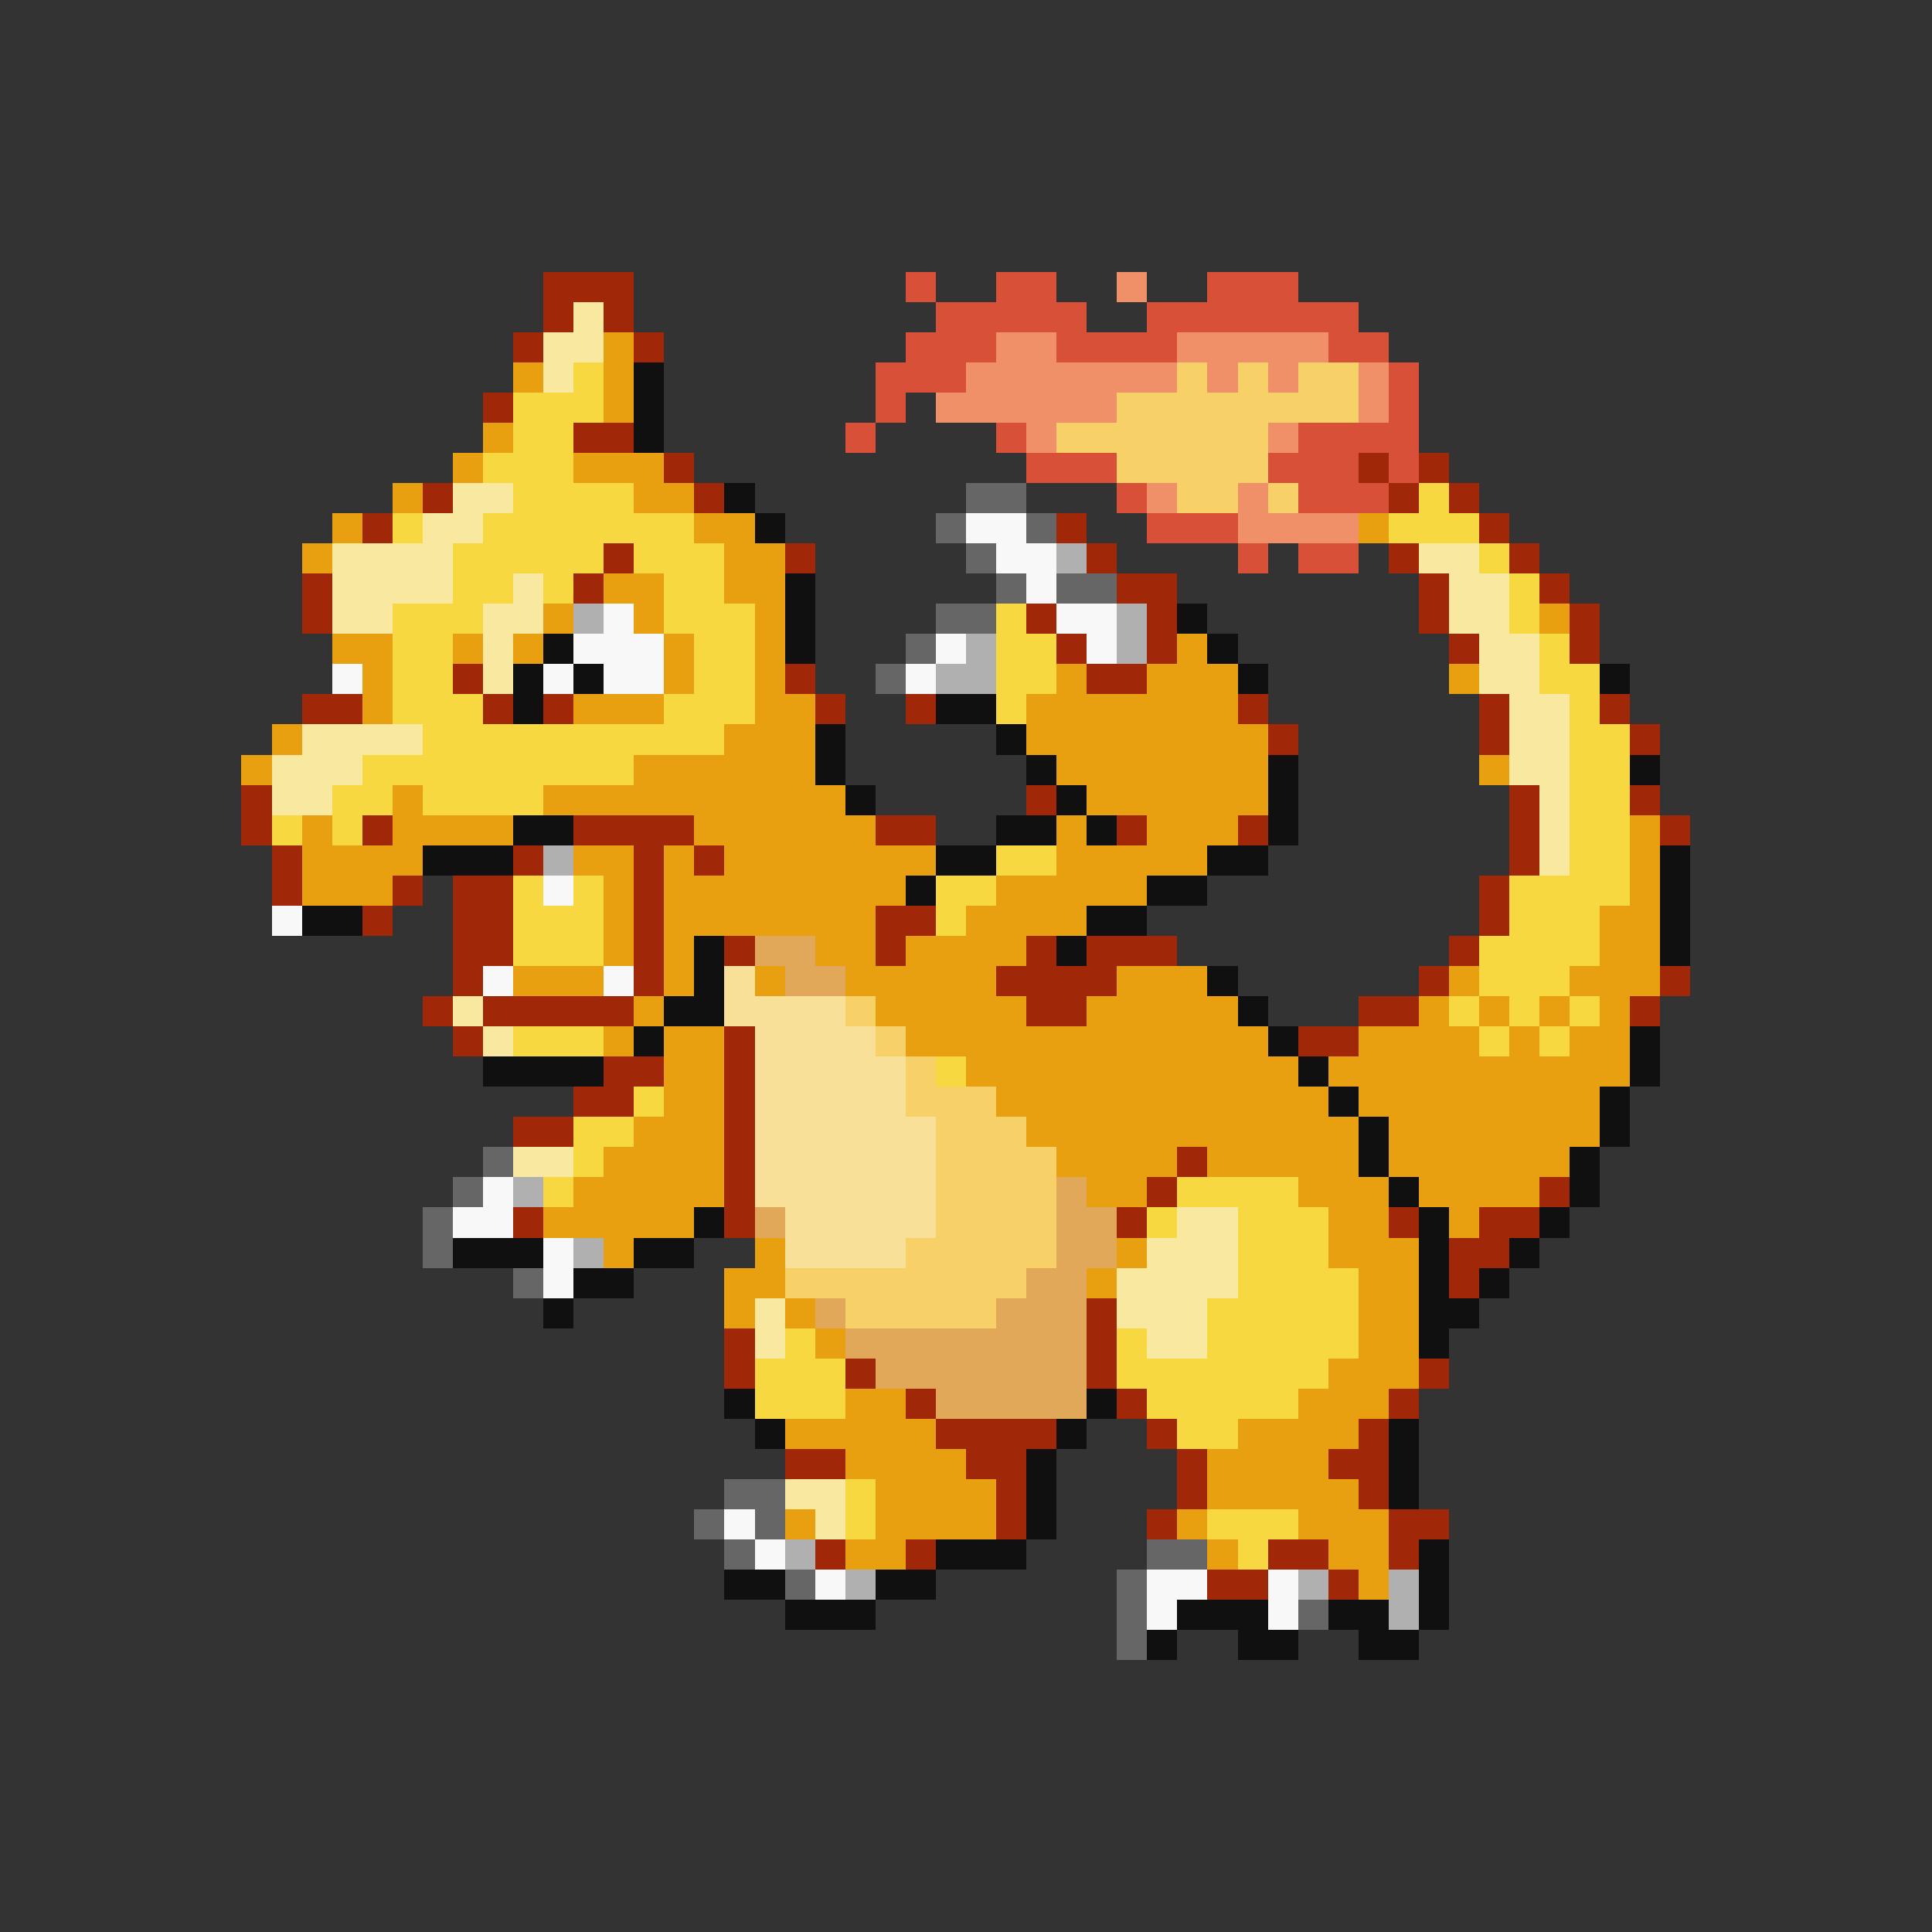 <svg xmlns="http://www.w3.org/2000/svg" viewBox="0 -0.5 64 64" shape-rendering="crispEdges">
<rect x="0" y="-0.5" width="64" height="64" fill="#333333" stroke="none"/>
<path stroke="#a02808" d="M18 9h3M18 10h1M20 10h1M17 11h1M21 11h1M16 13h1M19 14h2M22 15h1M45 15h1M47 15h1M14 16h1M23 16h1M46 16h1M48 16h1M12 17h1M35 17h1M49 17h1M20 18h1M26 18h1M36 18h1M46 18h1M50 18h1M10 19h1M19 19h1M37 19h2M47 19h1M51 19h1M10 20h1M34 20h1M38 20h1M47 20h1M52 20h1M35 21h1M38 21h1M48 21h1M52 21h1M15 22h1M26 22h1M36 22h2M10 23h2M16 23h1M18 23h1M27 23h1M30 23h1M41 23h1M49 23h1M53 23h1M42 24h1M49 24h1M54 24h1M8 26h1M34 26h1M50 26h1M54 26h1M8 27h1M12 27h1M19 27h4M29 27h2M37 27h1M41 27h1M50 27h1M55 27h1M9 28h1M17 28h1M21 28h1M23 28h1M50 28h1M9 29h1M13 29h1M15 29h2M21 29h1M49 29h1M12 30h1M15 30h2M21 30h1M29 30h2M49 30h1M15 31h2M21 31h1M24 31h1M29 31h1M34 31h1M36 31h3M48 31h1M15 32h1M21 32h1M33 32h4M47 32h1M55 32h1M14 33h1M16 33h5M34 33h2M45 33h2M54 33h1M15 34h1M24 34h1M43 34h2M20 35h2M24 35h1M19 36h2M24 36h1M17 37h2M24 37h1M24 38h1M39 38h1M24 39h1M38 39h1M51 39h1M17 40h1M24 40h1M37 40h1M46 40h1M49 40h2M48 41h2M48 42h1M36 43h1M24 44h1M36 44h1M24 45h1M28 45h1M36 45h1M47 45h1M30 46h1M37 46h1M46 46h1M31 47h4M38 47h1M45 47h1M26 48h2M32 48h2M39 48h1M44 48h2M33 49h1M39 49h1M45 49h1M33 50h1M38 50h1M46 50h2M27 51h1M30 51h1M42 51h2M46 51h1M40 52h2M44 52h1" />
<path stroke="#d85038" d="M30 9h1M33 9h2M40 9h3M31 10h5M38 10h7M30 11h3M35 11h4M44 11h2M29 12h3M46 12h1M29 13h1M46 13h1M28 14h1M33 14h1M43 14h4M34 15h3M42 15h3M46 15h1M37 16h1M43 16h3M38 17h3M41 18h1M43 18h2" />
<path stroke="#f09068" d="M37 9h1M33 11h2M39 11h5M32 12h7M40 12h1M42 12h1M45 12h1M31 13h6M45 13h1M34 14h1M42 14h1M38 16h1M41 16h1M41 17h4" />
<path stroke="#f8e8a0" d="M19 10h1M18 11h2M18 12h1M15 16h2M14 17h2M11 18h4M47 18h2M11 19h4M17 19h1M48 19h2M11 20h2M16 20h2M48 20h2M16 21h1M49 21h2M16 22h1M49 22h2M50 23h2M10 24h4M50 24h2M9 25h3M50 25h2M9 26h2M51 26h1M51 27h1M51 28h1M15 33h1M16 34h1M17 38h2M39 40h2M38 41h3M37 42h4M25 43h1M37 43h3M25 44h1M38 44h2M26 49h2M27 50h1" />
<path stroke="#e8a010" d="M20 11h1M17 12h1M20 12h1M20 13h1M16 14h1M15 15h1M19 15h3M13 16h1M21 16h2M11 17h1M23 17h2M45 17h1M10 18h1M24 18h2M20 19h2M24 19h2M18 20h1M21 20h1M25 20h1M51 20h1M11 21h2M15 21h1M17 21h1M22 21h1M25 21h1M39 21h1M12 22h1M22 22h1M25 22h1M35 22h1M38 22h3M48 22h1M12 23h1M19 23h3M25 23h2M34 23h7M9 24h1M24 24h3M34 24h8M8 25h1M21 25h6M35 25h7M49 25h1M13 26h1M18 26h10M36 26h6M10 27h1M13 27h4M23 27h6M35 27h1M38 27h3M54 27h1M10 28h4M19 28h2M22 28h1M24 28h7M35 28h5M54 28h1M10 29h3M20 29h1M22 29h8M33 29h5M54 29h1M20 30h1M22 30h7M32 30h4M53 30h2M20 31h1M22 31h1M27 31h2M30 31h4M53 31h2M17 32h3M22 32h1M25 32h1M28 32h5M37 32h3M48 32h1M52 32h3M21 33h1M29 33h5M36 33h5M47 33h1M49 33h1M51 33h1M53 33h1M20 34h1M22 34h2M30 34h12M45 34h4M50 34h1M52 34h2M22 35h2M32 35h11M44 35h10M22 36h2M33 36h11M45 36h8M21 37h3M34 37h11M46 37h7M20 38h4M35 38h4M40 38h5M46 38h6M19 39h5M36 39h2M43 39h3M47 39h4M18 40h5M44 40h2M48 40h1M20 41h1M25 41h1M37 41h1M44 41h3M24 42h2M36 42h1M45 42h2M24 43h1M26 43h1M45 43h2M27 44h1M45 44h2M44 45h3M28 46h2M43 46h3M26 47h5M41 47h4M28 48h4M40 48h4M29 49h4M40 49h5M26 50h1M29 50h4M39 50h1M43 50h3M28 51h2M40 51h1M44 51h2M45 52h1" />
<path stroke="#f8d840" d="M19 12h1M17 13h3M17 14h2M16 15h3M17 16h4M47 16h1M13 17h1M16 17h7M46 17h3M15 18h5M21 18h3M49 18h1M15 19h2M18 19h1M22 19h2M50 19h1M13 20h3M22 20h3M33 20h1M50 20h1M13 21h2M23 21h2M33 21h2M51 21h1M13 22h2M23 22h2M33 22h2M51 22h2M13 23h3M22 23h3M33 23h1M52 23h1M14 24h10M52 24h2M12 25h9M52 25h2M11 26h2M14 26h4M52 26h2M9 27h1M11 27h1M52 27h2M33 28h2M52 28h2M17 29h1M19 29h1M31 29h2M50 29h4M17 30h3M31 30h1M50 30h3M17 31h3M49 31h4M49 32h3M48 33h1M50 33h1M52 33h1M17 34h3M49 34h1M51 34h1M31 35h1M21 36h1M19 37h2M19 38h1M18 39h1M39 39h4M38 40h1M41 40h3M41 41h3M41 42h4M40 43h5M26 44h1M37 44h1M40 44h5M25 45h3M37 45h7M25 46h3M38 46h5M39 47h2M28 49h1M28 50h1M40 50h3M41 51h1" />
<path stroke="#101010" d="M21 12h1M21 13h1M21 14h1M24 16h1M25 17h1M26 19h1M26 20h1M39 20h1M18 21h1M26 21h1M40 21h1M17 22h1M19 22h1M41 22h1M53 22h1M17 23h1M31 23h2M27 24h1M33 24h1M27 25h1M34 25h1M42 25h1M54 25h1M28 26h1M35 26h1M42 26h1M17 27h2M33 27h2M36 27h1M42 27h1M14 28h3M31 28h2M40 28h2M55 28h1M30 29h1M38 29h2M55 29h1M10 30h2M36 30h2M55 30h1M23 31h1M35 31h1M55 31h1M23 32h1M40 32h1M22 33h2M41 33h1M21 34h1M42 34h1M54 34h1M16 35h4M43 35h1M54 35h1M44 36h1M53 36h1M45 37h1M53 37h1M45 38h1M52 38h1M46 39h1M52 39h1M23 40h1M47 40h1M51 40h1M15 41h3M21 41h2M47 41h1M50 41h1M19 42h2M47 42h1M49 42h1M18 43h1M47 43h2M47 44h1M24 46h1M36 46h1M25 47h1M35 47h1M46 47h1M34 48h1M46 48h1M34 49h1M46 49h1M34 50h1M31 51h3M47 51h1M24 52h2M29 52h2M47 52h1M26 53h3M39 53h3M44 53h2M47 53h1M38 54h1M41 54h2M45 54h2" />
<path stroke="#f8d068" d="M39 12h1M41 12h1M43 12h2M37 13h8M35 14h7M37 15h5M39 16h2M42 16h1M28 33h1M29 34h1M30 35h1M30 36h3M31 37h3M31 38h4M31 39h4M31 40h4M30 41h5M26 42h8M28 43h5" />
<path stroke="#666666" d="M32 16h2M31 17h1M34 17h1M32 18h1M33 19h1M35 19h2M31 20h2M30 21h1M29 22h1M16 38h1M15 39h1M14 40h1M14 41h1M17 42h1M24 49h2M23 50h1M25 50h1M24 51h1M38 51h2M26 52h1M37 52h1M37 53h1M43 53h1M37 54h1" />
<path stroke="#f8f8f8" d="M32 17h2M33 18h2M34 19h1M20 20h1M35 20h2M19 21h3M31 21h1M36 21h1M11 22h1M18 22h1M20 22h2M30 22h1M18 29h1M9 30h1M16 32h1M20 32h1M16 39h1M15 40h2M18 41h1M18 42h1M24 50h1M25 51h1M27 52h1M38 52h2M42 52h1M38 53h1M42 53h1" />
<path stroke="#b0b0b0" d="M35 18h1M19 20h1M37 20h1M32 21h1M37 21h1M31 22h2M18 28h1M17 39h1M19 41h1M26 51h1M28 52h1M43 52h1M46 52h1M46 53h1" />
<path stroke="#e0a858" d="M25 31h2M26 32h2M35 39h1M25 40h1M35 40h2M35 41h2M34 42h2M27 43h1M33 43h3M28 44h8M29 45h7M31 46h5" />
<path stroke="#f8e098" d="M24 32h1M24 33h4M25 34h4M25 35h5M25 36h5M25 37h6M25 38h6M25 39h6M26 40h5M26 41h4" />
</svg>